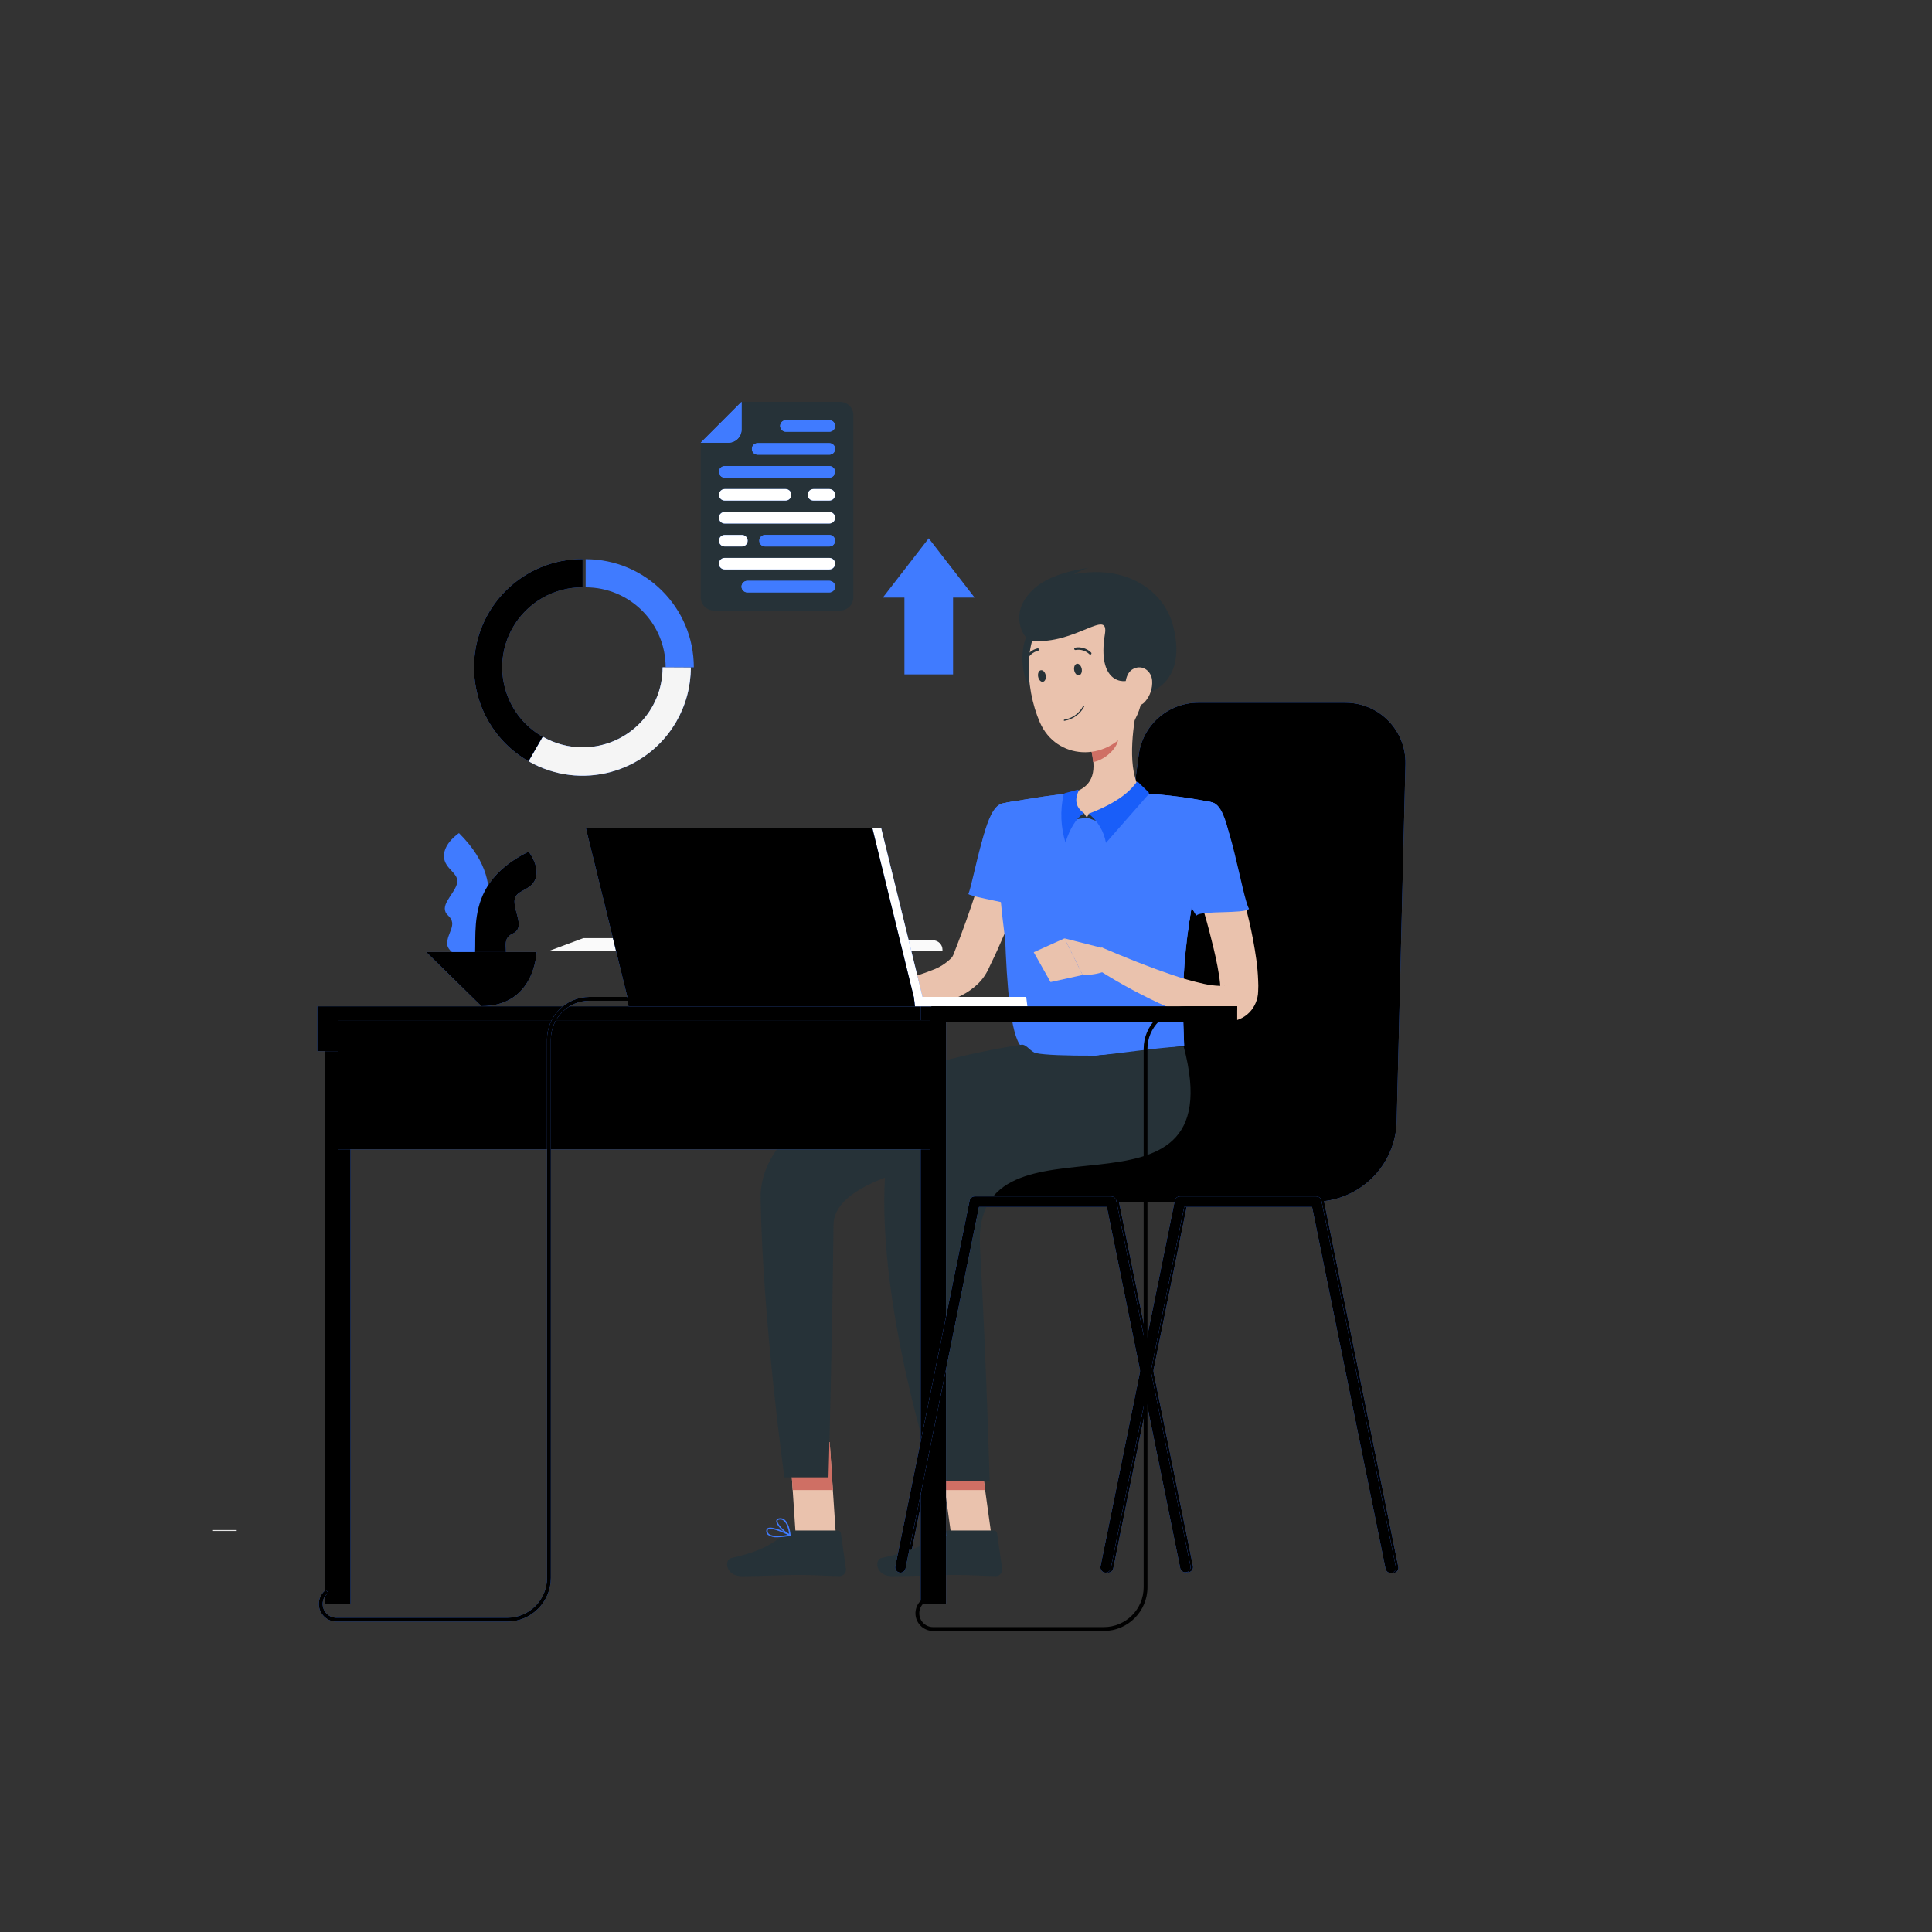 <?xml version="1.0" encoding="UTF-8" standalone="no"?>
<!DOCTYPE svg PUBLIC "-//W3C//DTD SVG 1.1//EN" "http://www.w3.org/Graphics/SVG/1.1/DTD/svg11.dtd">
<svg version="1.1" xmlns="http://www.w3.org/2000/svg" xmlns:xlink="http://www.w3.org/1999/xlink" preserveAspectRatio="xMidYMid meet" viewBox="0 0 640 640" width="640" height="640"><rect x="0" y="0" width="640" height="640" fill="#333333" stroke="none"/><defs><path d="M70.31 506.84C70.31 506.84 70.31 506.84 70.31 506.84C70.31 507.03 70.31 507.14 70.31 507.16C70.31 507.16 70.31 507.16 70.31 507.16C75.17 507.16 77.87 507.16 78.41 507.16C78.41 507.16 78.41 507.16 78.41 507.16C78.41 506.97 78.41 506.86 78.41 506.84C78.41 506.84 78.41 506.84 78.41 506.84C73.55 506.84 70.85 506.84 70.31 506.84Z" id="b4nOILa2lb"></path><path d="M270.79 315.02L273.46 310.76L259.48 310.76L256.8 315.02L256.8 315.02L270.79 315.02Z" id="b1qdPALMfb"></path><path d="M266.51 315.02L269.19 310.76L193.26 310.76L181.84 315.02L181.84 315.02L266.51 315.02Z" id="a3uCQ7GCD2"></path><path d="M357.81 304.22C351.85 304.22 347.01 309.05 347.01 315.02C349.78 315.02 371.98 315.02 374.76 315.02C374.76 309.05 369.92 304.22 363.96 304.22C363.95 304.22 363.94 304.22 363.93 304.22C363.93 304.22 358.42 304.22 357.81 304.22Z" id="d4K4DgzVu"></path><path d="M312.21 315.02C312.21 314.78 312.21 314.65 312.21 314.62C312.21 312.89 310.8 311.49 309.07 311.49C306.55 311.49 286.35 311.49 283.83 311.49C282.1 311.49 280.69 312.89 280.69 314.62C280.69 314.65 280.69 314.78 280.69 315.02L312.21 315.02Z" id="igdnxd1W"></path><path d="M299.1 520.96C299.93 520.96 300.64 520.38 300.8 519.56C302.42 511.58 310.53 471.66 325.12 399.81L367.48 399.81C382.07 471.66 390.18 511.58 391.8 519.56C392.05 520.49 393.01 521.04 393.93 520.79C394.78 520.56 395.32 519.74 395.2 518.87C392.74 506.76 373.06 409.84 370.6 397.72C370.43 396.91 369.72 396.33 368.9 396.33C364.38 396.33 328.23 396.33 323.71 396.33C322.89 396.33 322.18 396.91 322.01 397.72C319.55 409.84 299.86 506.76 297.4 518.87C297.21 519.81 297.81 520.73 298.75 520.92C298.82 520.93 299.03 520.95 299.1 520.96Z" id="ag5f706QU"></path><path d="M367.08 520.96C367.91 520.95 368.61 520.37 368.78 519.56C370.4 511.58 378.51 471.66 393.1 399.81L435.46 399.81C450.05 471.66 458.16 511.58 459.78 519.56C459.91 520.52 460.78 521.18 461.74 521.05C462.69 520.93 463.36 520.05 463.23 519.1C463.22 519.02 463.2 518.95 463.18 518.87C460.72 506.76 441.03 409.84 438.57 397.72C438.4 396.91 437.69 396.33 436.87 396.33C432.35 396.33 396.2 396.33 391.68 396.33C390.86 396.33 390.15 396.91 389.99 397.72C387.53 409.84 367.84 506.76 365.38 518.87C365.19 519.81 365.8 520.73 366.73 520.92C366.8 520.93 367.01 520.95 367.08 520.96Z" id="aaCn3l66m"></path><path d="M357.57 398.08C404.26 398.08 430.21 398.08 435.39 398.08C450.25 398.08 462.38 386.2 462.68 371.34C462.97 359.51 465.29 264.9 465.58 253.07C465.8 242.09 457.09 233.01 446.11 232.79C445.98 232.78 445.84 232.78 445.71 232.78C440.83 232.78 401.8 232.78 396.92 232.78C386.81 232.79 378.31 240.38 377.17 250.42C374.55 270.11 368.02 319.33 357.57 398.08Z" id="aFZDNWZYW"></path><path d="M323.85 383.1C317.97 383.1 313.19 387.88 313.19 393.77C313.19 393.8 313.19 394.1 313.19 394.14C313.19 396.26 314.91 397.98 317.03 397.98C322.56 397.98 350.22 397.98 400.01 397.98L400.01 383.1C354.32 383.1 328.93 383.1 323.85 383.1Z" id="d1XrfdimTO"></path><path d="M299.1 520.96C299.93 520.96 300.64 520.38 300.8 519.56C302.42 511.58 310.53 471.66 325.12 399.81L367.48 399.81C382.07 471.66 390.18 511.58 391.8 519.56C392.05 520.49 393.01 521.04 393.93 520.79C394.78 520.56 395.32 519.74 395.2 518.87C392.74 506.76 373.06 409.84 370.6 397.72C370.43 396.91 369.72 396.33 368.9 396.33C364.38 396.33 328.23 396.33 323.71 396.33C322.89 396.33 322.18 396.91 322.01 397.72C319.55 409.84 299.86 506.76 297.4 518.87C297.21 519.81 297.81 520.73 298.75 520.92C298.82 520.93 299.03 520.95 299.1 520.96Z" id="e1mrF68GWk"></path><path d="M367.08 520.96C367.91 520.95 368.61 520.37 368.78 519.56C370.4 511.58 378.51 471.66 393.1 399.81L435.46 399.81C450.05 471.66 458.16 511.58 459.78 519.56C459.91 520.52 460.78 521.18 461.74 521.05C462.69 520.93 463.36 520.05 463.23 519.1C463.22 519.02 463.2 518.95 463.18 518.87C460.72 506.76 441.03 409.84 438.57 397.72C438.4 396.91 437.69 396.33 436.87 396.33C432.35 396.33 396.2 396.33 391.68 396.33C390.86 396.33 390.15 396.91 389.99 397.72C387.53 409.84 367.84 506.76 365.38 518.87C365.19 519.81 365.8 520.73 366.73 520.92C366.8 520.93 367.01 520.95 367.08 520.96Z" id="j1sJspvOAv"></path><path d="M357.57 398.08C404.26 398.08 430.21 398.08 435.39 398.08C450.25 398.08 462.38 386.2 462.68 371.34C462.97 359.51 465.29 264.9 465.58 253.07C465.8 242.09 457.09 233.01 446.11 232.79C445.98 232.78 445.84 232.78 445.71 232.78C440.83 232.78 401.8 232.78 396.92 232.78C386.81 232.79 378.31 240.38 377.17 250.42C374.55 270.11 368.02 319.33 357.57 398.08Z" id="eLLAs80UB"></path><path d="M323.85 383.1C317.97 383.1 313.19 387.88 313.19 393.77C313.19 393.8 313.19 394.1 313.19 394.14C313.19 396.26 314.91 397.98 317.03 397.98C322.56 397.98 350.22 397.98 400.01 397.98L400.01 383.1C354.32 383.1 328.93 383.1 323.85 383.1Z" id="a4HSjGmgR5"></path><path d="M327.48 280.78C327.35 281.36 327.13 282.25 326.93 283.01C326.86 283.25 326.37 285.17 326.31 285.41C325.88 287.03 325.4 288.64 324.9 290.25C323.96 293.5 322.91 296.74 321.81 299.98C320.71 303.22 319.58 306.38 318.35 309.66C317.75 311.26 317.15 312.87 316.51 314.47C316.43 314.66 315.84 316.2 315.76 316.39C315.62 316.72 315.42 317.02 315.19 317.3C313.37 319.14 311.15 320.54 308.7 321.4C305.71 322.6 302.63 323.56 299.48 324.26C296.23 325.02 292.89 325.64 289.51 326.17C286.13 326.69 282.66 327.12 279.34 327.45C279.32 328.14 279.23 333.65 279.22 334.34C286.52 335.09 293.88 335.09 301.19 334.34C305 333.94 308.78 333.21 312.46 332.15C314.46 331.54 316.4 330.78 318.27 329.86C320.43 328.81 322.4 327.42 324.11 325.75C325.1 324.76 325.96 323.64 326.67 322.43C326.86 322.12 327.03 321.78 327.21 321.46C327.23 321.41 327.34 321.18 327.54 320.77C327.89 320 328.09 319.57 328.13 319.49C328.92 317.86 329.72 316.24 330.45 314.59C331.93 311.28 333.38 307.96 334.67 304.56C335.96 301.17 337.23 297.75 338.31 294.32C338.83 292.56 339.34 290.8 339.82 289C339.89 288.73 340.45 286.57 340.52 286.3C340.72 285.32 340.92 284.52 341.12 283.37C338.39 282.85 330.21 281.3 327.48 280.78Z" id="dEfXl4TA3"></path><path d="M322.51 290.21C324.02 291.24 336.12 299.43 337.63 300.45C337.63 300.45 352.13 277.67 347.87 271.64C343.5 265.45 339.84 264.24 331.83 266.24C326.34 267.64 324.37 285.42 322.51 290.21Z" id="axC1fgPlV"></path><path d="M320.78 296.19C322.29 297.22 336.12 299.43 337.63 300.45C337.63 300.45 352.13 277.67 347.87 271.64C343.5 265.45 339.84 264.24 331.83 266.24C326.34 267.64 322.64 291.4 320.78 296.19Z" id="bBzBvjiTB"></path><path d="M333.8 271.92C341.69 278.17 346.07 281.65 346.95 282.34C344.39 288.67 341.27 294.76 337.64 300.54C336.94 300.07 333.45 297.69 327.16 293.41L333.8 271.92Z" id="b2KLnJgaT"></path><path d="M338.23 346.59C343.63 346.59 386.87 346.59 392.27 346.59C391.36 324.58 391.34 311.01 401.84 265.84C394.28 264.28 386.61 263.27 378.89 262.82C370.72 262.24 362.51 262.24 354.33 262.82C343.78 263.83 331.83 266.24 331.83 266.24C333.11 282.31 325.43 268.47 338.23 346.59Z" id="a1myiQdlN"></path><path d="M338.23 346.59C343.12 352.09 365.58 349.78 380.14 347.97C386.08 347.24 390.7 346.59 392.27 346.59C391.36 324.58 391.34 311.01 401.84 265.84C394.28 264.28 386.61 263.27 378.89 262.82C370.72 262.24 362.51 262.24 354.33 262.82C343.78 263.83 331.83 266.24 331.83 266.24C333.11 282.31 331.34 338.83 338.23 346.59Z" id="cfyZrEiZt"></path><path d="M281.32 327.39L271.89 317.81C271.12 325.91 270.69 330.4 270.61 331.3C270.61 331.3 277.68 336.09 282.57 333.52C282.41 332.7 281.99 330.66 281.32 327.39Z" id="a5736YFc7i"></path><path d="M260.33 327.73L270.62 331.3L271.86 317.81L260.75 316.39L260.75 316.39L260.33 327.73Z" id="aoPoDyYra"></path><path d="M263.58 508.54L261.53 477.71L274.84 477.71L276.89 508.54L276.89 508.54L263.58 508.54Z" id="b22lp9AnDp"></path><path d="M315.1 508.54L310.82 477.71L324.14 477.71L328.41 508.54L328.41 508.54L315.1 508.54Z" id="cscTdUDWM"></path><path d="M329.23 507C329.76 506.98 330.22 507.37 330.29 507.9C330.46 509.09 331.82 518.56 332 519.74C332.12 520.93 331.25 521.98 330.07 522.1C330 522.11 329.93 522.11 329.86 522.11C324.65 522.02 322.18 521.72 315.56 521.72C311.52 521.72 301.13 522.14 295.54 522.14C289.95 522.14 289.65 516.61 291.98 516.11C302.41 513.86 308.53 510.77 312.05 507.81C312.67 507.29 313.46 507 314.27 507C317.26 507 327.73 507 329.23 507Z" id="c7HtfuHkZt"></path><path d="M277.48 507C278.01 506.99 278.47 507.38 278.54 507.9C278.71 509.09 280.07 518.56 280.24 519.74C280.36 520.93 279.5 521.98 278.32 522.1C278.25 522.11 278.18 522.11 278.11 522.11C272.9 522.02 270.43 521.72 263.81 521.72C259.75 521.72 251.39 522.14 245.8 522.14C240.21 522.14 239.91 516.61 242.24 516.11C252.67 513.86 256.78 510.77 260.29 507.81C260.92 507.28 261.72 506.99 262.54 507C265.53 507 275.99 507 277.48 507Z" id="a1zel5esI8"></path><path d="M349.26 231.21C363.3 229.81 342.44 208.28 342.44 208.28C337.65 208.59 335.22 232.6 349.26 231.21Z" id="a49JLNFm9"></path><path d="M262.59 493.61L275.91 493.61L274.86 477.71L261.53 477.71L261.53 477.71L262.59 493.61Z" id="b1VYvZe4c1"></path><path d="M310.81 477.71L313.03 493.61L326.35 493.61L324.14 477.71L324.14 477.71L310.81 477.71Z" id="eslobiFAr"></path><path d="M396.44 290.96C395.16 297.51 394.25 303.17 393.56 308.26C393.35 306.63 392.3 298.48 390.4 283.8C393.62 287.62 395.64 290 396.44 290.96Z" id="aahUkvy27"></path><path d="M376.46 235.23C374.91 243.12 373.36 257.6 378.89 262.87C378.89 262.87 376.73 270.89 362.05 270.89C345.91 270.89 354.37 262.87 354.37 262.87C363.19 260.77 362.96 254.23 361.42 248.1C364.43 245.53 373.45 237.8 376.46 235.23Z" id="bXCK3y1Gp"></path><path d="M360.05 270.84L360.71 269.49L364.97 272.6L364.97 272.6L360.05 270.84Z" id="j1d49I2X7J"></path><path d="M360.05 270.84L359.05 269.34L355.43 271.58L355.43 271.58L360.05 270.84Z" id="d2vAXsunWO"></path><path d="M380.44 262.4C380.65 262.61 380.65 262.95 380.44 263.17C379.04 264.77 367.77 277.6 366.36 279.21C365.69 275.4 363.65 271.96 360.63 269.56C372.28 265.15 375.31 260.6 376.35 259.32C376.42 259.08 376.68 258.95 376.91 259.03C376.98 259.05 377.05 259.09 377.1 259.15C377.77 259.8 380.11 262.07 380.44 262.4Z" id="d1cxovQJ48"></path><path d="M352.83 262.73C352.58 262.8 352.39 263 352.32 263.26C351.15 268.52 351.37 273.99 352.96 279.14C353.55 276.97 355.52 271.76 359.05 269.34C355.21 266.69 356.76 263.27 357.31 261.98C357.37 261.83 357.29 261.67 357.15 261.62C357.09 261.6 357.04 261.59 356.98 261.61C356.15 261.83 353.25 262.62 352.83 262.73Z" id="g4XtBy2sKl"></path><path d="M361.35 248.09C361.72 249.52 361.97 250.97 362.1 252.44C365.47 251.96 370.09 248.27 370.45 244.76C370.67 243.34 370.62 241.88 370.31 240.47C368.51 242 362.24 247.33 361.35 248.09Z" id="dbIOCWvb0"></path><path d="M374.4 240.9C366.34 252.68 349.88 251.69 344.46 239.28C339.59 228.12 337.92 208.56 349.7 201.09C358.09 195.73 369.23 198.19 374.59 206.58C376.09 208.94 377.03 211.63 377.32 214.41C378.84 227.53 379.78 233.06 374.4 240.9Z" id="bFNI58mQC"></path><path d="M388.67 207.58C393.96 228.9 377.08 230.4 377.08 230.4C376.87 229.85 375.18 225.49 374.96 224.95C371.93 226.78 363.44 225.97 366 210.14C367.52 201.18 356.17 213.66 341.79 212.26C337.96 211.89 332.72 198.5 347.32 192.74C369.01 184.18 385.31 193.84 388.67 207.58Z" id="d1BKtFYaL"></path><path d="M360.72 188.08C360.72 188.08 354.43 189.5 352.4 194.1C350.36 198.69 336.49 203.3 339.93 198.02C342.79 193.63 348.62 189.86 360.72 188.08Z" id="a74j1AzlC"></path><path d="M379.32 232.43C377.08 234.99 374.13 233.42 373.21 230.35C372.39 227.57 372.56 222.91 375.55 221.5C378.55 220.09 381.42 222.32 381.66 225.44C381.84 227.99 380.99 230.51 379.32 232.43Z" id="a2Y0wZK0cP"></path><path d="M343.29 348.88C341.45 348.52 340.17 346.05 338.55 346.05C338.55 346.05 251.27 357.76 251.96 397.16C252.68 438.17 259.84 489.38 259.84 489.38C261.3 489.38 272.98 489.38 274.44 489.38C274.44 489.38 275.69 446.04 276.11 405.67C276.32 384.65 344.62 380.44 344.62 380.44C345.2 378.39 351.31 368.14 362.93 349.7C352.78 349.73 346.24 349.46 343.29 348.88Z" id="g6cRu4cNco"></path><path d="M351.58 350.69C351.58 350.69 294.64 365.77 293.18 389.45C290.5 433.05 309.67 490.57 309.67 490.57C311.48 490.57 326.01 490.57 327.83 490.57C327.83 490.57 326.79 452.43 324.63 412.93C321.89 363.29 409.47 412.24 392.12 346.68C384.16 346.67 359.54 350.7 351.58 350.69Z" id="d9e1qZhZw"></path><path d="M357.43 223.71C356.74 223.83 356.03 223.07 355.84 222.02C355.65 220.97 356.06 219.99 356.75 219.88C357.44 219.76 358.12 220.51 358.34 221.57C358.53 222.62 358.12 223.58 357.43 223.71Z" id="dWQxtbEub"></path><path d="M345.49 225.84C344.8 225.97 344.08 225.2 343.89 224.15C343.69 223.1 344.1 222.13 344.8 222.02C345.49 221.9 346.2 222.64 346.4 223.71C346.59 224.76 346.18 225.72 345.49 225.84Z" id="b30Vd8p1kp"></path><path d="M352.56 238.79C355.41 238.34 357.87 236.55 359.19 233.99C359.24 233.89 359.19 233.77 359.09 233.72C358.98 233.68 358.87 233.73 358.82 233.84C357.57 236.26 355.25 237.95 352.56 238.39C352.45 238.42 352.38 238.52 352.39 238.64C352.41 238.72 352.48 238.78 352.56 238.79C352.56 238.79 352.56 238.79 352.56 238.79Z" id="a7NuwaPCb7"></path><path d="M361.44 216.72C361.59 216.57 361.6 216.33 361.46 216.17C361.45 216.17 361.44 216.16 361.44 216.15C360.04 214.79 358.06 214.18 356.14 214.54C355.93 214.6 355.8 214.82 355.85 215.03C355.9 215.24 356.12 215.37 356.33 215.32C356.33 215.32 356.34 215.32 356.34 215.32C358 215.03 359.7 215.56 360.9 216.74C360.97 216.8 361.05 216.84 361.14 216.84C361.25 216.85 361.36 216.8 361.44 216.72Z" id="e7Vy8rTUWa"></path><path d="M339.87 218.94C340.03 218.95 340.18 218.85 340.24 218.7C340.87 217.14 342.21 215.98 343.85 215.58C344.06 215.54 344.21 215.33 344.18 215.12C344.14 214.89 343.93 214.75 343.71 214.78C341.8 215.22 340.24 216.57 339.51 218.38C339.42 218.59 339.51 218.83 339.71 218.92C339.74 218.92 339.84 218.94 339.87 218.94Z" id="h4wqQ7PrG"></path><path d="M393.77 285.16C394.93 289 396.19 292.84 397.3 296.78C398.41 300.72 399.59 304.56 400.6 308.47C401.61 312.37 402.57 316.24 403.29 319.99C403.64 321.88 403.96 323.76 404.14 325.53C404.24 326.41 404.29 327.24 404.3 328.01C404.3 328.19 404.3 328.01 404.43 327.72C404.59 327.37 404.8 327.06 405.07 326.78C405.72 326.22 405.97 326.32 405.67 326.41C405.14 326.54 404.58 326.6 404.03 326.58C402.31 326.52 400.6 326.3 398.91 325.93C395.1 325.09 391.34 324.01 387.66 322.71C380.1 320.15 372.42 317.03 364.94 313.84C364.61 314.45 361.97 319.27 361.64 319.87C368.73 324.52 376.14 328.66 383.82 332.26C387.8 334.14 391.9 335.73 396.1 337.04C398.43 337.75 400.84 338.23 403.27 338.48C404.78 338.64 406.31 338.6 407.82 338.37C408.82 338.22 409.8 337.94 410.73 337.54C411.93 337.02 413.01 336.27 413.93 335.33C415.7 333.46 416.72 331 416.78 328.42C416.85 327.14 416.86 325.86 416.78 324.71C416.69 322.34 416.48 320.1 416.18 317.91C415.57 313.54 414.77 309.31 413.8 305.11C412.83 300.92 411.79 296.86 410.65 292.79C409.51 288.72 408.28 284.72 406.81 280.65C404.2 281.55 396.38 284.26 393.77 285.16Z" id="a1IJvguo1"></path><path d="M313.2 508.75C313.32 508.73 313.4 508.61 313.38 508.49C313.37 508.44 313.33 508.38 313.28 508.35C312.83 508.06 308.84 505.47 307.32 506.15C306.99 506.3 306.77 506.61 306.75 506.97C306.62 507.55 306.81 508.15 307.24 508.56C307.96 509.07 308.83 509.31 309.71 509.24C310.89 509.21 312.06 509.04 313.2 508.75ZM307.55 508.22C307.23 507.92 307.09 507.47 307.19 507.03C307.2 506.83 307.32 506.65 307.51 506.56C308.48 506.12 311.18 507.57 312.59 508.44C310.12 508.95 308.26 508.89 307.55 508.22Z" id="a1MUbn7e7B"></path><path d="M313.15 508.76C313.22 508.76 313.26 508.76 313.27 508.76C313.34 508.72 313.39 508.64 313.38 508.56C313.38 508.4 313.38 504.61 311.95 503.36C311.61 503.03 311.14 502.89 310.67 502.96C310.19 502.96 309.78 503.29 309.68 503.76C309.42 505.14 311.64 507.97 313.04 508.76C313.05 508.76 313.09 508.76 313.15 508.76ZM310.9 503.36C311.18 503.36 311.45 503.47 311.66 503.67C312.67 504.56 312.87 507.1 312.94 508.11C311.66 507.19 309.94 504.86 310.16 503.82C310.16 503.65 310.29 503.44 310.75 503.37C310.78 503.37 310.87 503.36 310.9 503.36Z" id="dE056TfzK"></path><path d="M261.72 508.76C261.82 508.74 261.89 508.66 261.9 508.57C261.92 508.47 261.86 508.38 261.77 508.34C261.19 508.03 255.92 505.34 254.32 506.21C254.04 506.37 253.86 506.66 253.84 506.98C253.77 507.52 253.97 508.07 254.38 508.43C255.31 509.05 256.42 509.34 257.54 509.24C258.94 509.2 260.35 509.05 261.72 508.76ZM254.68 508.11C254.39 507.83 254.24 507.43 254.29 507.02C254.29 506.84 254.39 506.68 254.54 506.6C255.59 506.04 259.12 507.53 260.98 508.44C259.27 508.74 255.86 509.16 254.68 508.11Z" id="cbsYInRo2"></path><path d="M261.8 508.76C261.86 508.71 261.9 508.64 261.9 508.56C261.9 508.4 261.58 504.86 259.94 503.44C259.48 503.04 258.87 502.86 258.27 502.92C257.45 503 257.22 503.41 257.15 503.73C256.92 505.2 260.02 508.02 261.58 508.72C261.71 508.77 261.76 508.77 261.8 508.76ZM258.51 503.36C258.93 503.36 259.34 503.51 259.65 503.8C260.85 504.79 261.28 507.19 261.4 508.15C259.73 507.21 257.44 504.81 257.56 503.82C257.56 503.72 257.56 503.44 258.27 503.37C258.32 503.37 258.46 503.36 258.51 503.36Z" id="e1hULToTP"></path><path d="M365.25 314.05L352.63 310.85C356.24 318.12 358.24 322.16 358.64 322.97C358.64 322.97 367.18 323.34 370 318.58C369.37 317.98 367.78 316.46 365.25 314.05Z" id="acgD1DwIO"></path><path d="M348.01 325.32L358.64 322.97L352.63 310.85L342.43 315.44L342.43 315.44L348.01 325.32Z" id="e3WOsQpzC"></path><path d="M410.42 289.5C408.67 291.21 398.05 301.55 396.3 303.26C396.3 303.26 385.09 285.66 387.34 278.66C389.74 271.36 395.66 264.03 401.84 265.89C407.27 267.55 408.03 285.44 410.42 289.5Z" id="cZx1dC62B"></path><path d="M413.77 301.09C412.03 302.8 398.05 301.55 396.3 303.26C396.3 303.26 385.09 285.66 387.34 278.66C389.74 271.36 395.66 264.03 401.84 265.89C407.27 267.55 411.39 297.03 413.77 301.09Z" id="g1VRVmwwB"></path><path d="M107.7 333.34C107.7 333.34 107.7 333.34 107.7 333.34C107.7 452.19 107.7 518.21 107.7 531.42C107.7 531.42 107.7 531.42 107.7 531.42C112.74 531.42 115.54 531.42 116.1 531.42C116.1 531.42 116.1 531.42 116.1 531.42C116.1 412.57 116.1 346.54 116.1 333.34C116.1 333.34 116.1 333.34 116.1 333.34C111.06 333.34 108.26 333.34 107.7 333.34Z" id="eNw3j0CPC"></path><path d="M107.7 333.34C107.7 333.34 107.7 333.34 107.7 333.34C107.7 452.19 107.7 518.21 107.7 531.42C107.7 531.42 107.7 531.42 107.7 531.42C112.74 531.42 115.54 531.42 116.1 531.42C116.1 531.42 116.1 531.42 116.1 531.42C116.1 412.57 116.1 346.54 116.1 333.34C116.1 333.34 116.1 333.34 116.1 333.34C111.06 333.34 108.26 333.34 107.7 333.34Z" id="dad74zwuP"></path><path d="M307.59 348.2C307.59 348.2 307.59 348.2 307.59 348.2C307.59 339.28 307.59 334.33 307.59 333.34C307.59 333.34 307.59 333.34 307.59 333.34C186.1 333.34 118.6 333.34 105.1 333.34C105.1 333.34 105.1 333.34 105.1 333.34C105.1 342.25 105.1 347.21 105.1 348.2C105.1 348.2 105.1 348.2 105.1 348.2C226.59 348.2 294.09 348.2 307.59 348.2Z" id="b4Qcfdp7N8"></path><path d="M307.59 348.2C307.59 348.2 307.59 348.2 307.59 348.2C307.59 339.28 307.59 334.33 307.59 333.34C307.59 333.34 307.59 333.34 307.59 333.34C186.1 333.34 118.6 333.34 105.1 333.34C105.1 333.34 105.1 333.34 105.1 333.34C105.1 342.25 105.1 347.21 105.1 348.2C105.1 348.2 105.1 348.2 105.1 348.2C226.59 348.2 294.09 348.2 307.59 348.2Z" id="c1kPjkzUz5"></path><path d="M304.97 333.34C304.97 333.34 304.97 333.34 304.97 333.34C304.97 452.19 304.97 518.21 304.97 531.42C304.97 531.42 304.97 531.42 304.97 531.42C310.01 531.42 312.81 531.42 313.37 531.42C313.37 531.42 313.37 531.42 313.37 531.42C313.37 412.57 313.37 346.54 313.37 333.34C313.37 333.34 313.37 333.34 313.37 333.34C308.33 333.34 305.53 333.34 304.97 333.34Z" id="d7n8yI4kvY"></path><path d="M304.97 333.34C304.97 333.34 304.97 333.34 304.97 333.34C304.97 452.19 304.97 518.21 304.97 531.42C304.97 531.42 304.97 531.42 304.97 531.42C310.01 531.42 312.81 531.42 313.37 531.42C313.37 531.42 313.37 531.42 313.37 531.42C313.37 412.57 313.37 346.54 313.37 333.34C313.37 333.34 313.37 333.34 313.37 333.34C308.33 333.34 305.53 333.34 304.97 333.34Z" id="i5ku3dunxT"></path><path d="M308.07 380.72C308.07 380.72 308.07 380.72 308.07 380.72C308.07 355.05 308.07 340.79 308.07 337.93C308.07 337.93 308.07 337.93 308.07 337.93C190.37 337.93 124.98 337.93 111.9 337.93C111.9 337.93 111.9 337.93 111.9 337.93C111.9 363.61 111.9 377.87 111.9 380.72C111.9 380.72 111.9 380.72 111.9 380.72C229.6 380.72 294.99 380.72 308.07 380.72Z" id="ic8T6BfSA"></path><path d="M308.07 380.72C308.07 380.72 308.07 380.72 308.07 380.72C308.07 355.05 308.07 340.79 308.07 337.93C308.07 337.93 308.07 337.93 308.07 337.93C190.37 337.93 124.98 337.93 111.9 337.93C111.9 337.93 111.9 337.93 111.9 337.93C111.9 363.61 111.9 377.87 111.9 380.72C111.9 380.72 111.9 380.72 111.9 380.72C229.6 380.72 294.99 380.72 308.07 380.72Z" id="apeCWPmMq"></path><path d="M168 537.18C175.99 537.17 182.47 530.69 182.48 522.7C182.48 504.86 182.48 362.16 182.48 344.32C182.48 337.25 188.21 331.52 195.28 331.52C196.41 331.52 202.05 331.52 212.2 331.52L212.2 330.24C202.05 330.24 196.42 330.24 195.29 330.24C187.52 330.24 181.21 336.54 181.21 344.32C181.21 362.16 181.21 504.86 181.21 522.7C181.2 529.99 175.3 535.89 168.01 535.9C162.36 535.9 117.12 535.9 111.46 535.9C108.94 535.9 106.89 533.86 106.89 531.34C106.88 529.88 107.57 528.52 108.74 527.65C108.66 527.55 108.06 526.73 107.98 526.63C105.39 528.56 104.85 532.22 106.77 534.81C107.87 536.3 109.61 537.18 111.46 537.18C122.77 537.18 162.35 537.18 168 537.18Z" id="e44qkiDnHN"></path><path d="M168 537.18C175.99 537.17 182.47 530.69 182.48 522.7C182.48 504.86 182.48 362.16 182.48 344.32C182.48 337.25 188.21 331.52 195.28 331.52C196.41 331.52 202.05 331.52 212.2 331.52L212.2 330.24C202.05 330.24 196.42 330.24 195.29 330.24C187.52 330.24 181.21 336.54 181.21 344.32C181.21 362.16 181.21 504.86 181.21 522.7C181.2 529.99 175.3 535.89 168.01 535.9C162.36 535.9 117.12 535.9 111.46 535.9C108.94 535.9 106.89 533.86 106.89 531.34C106.88 529.88 107.57 528.52 108.74 527.65C108.66 527.55 108.06 526.73 107.98 526.63C105.39 528.56 104.85 532.22 106.77 534.81C107.87 536.3 109.61 537.18 111.46 537.18C122.77 537.18 162.35 537.18 168 537.18Z" id="b4RZEXFQG5"></path><path d="M291.87 274.2L305.61 330.24L210.73 330.24L196.97 274.2L196.97 274.2L291.87 274.2Z" id="a1C9tr5SVU"></path><path d="M291.87 274.2L305.61 330.24L210.73 330.24L196.97 274.2L196.97 274.2L291.87 274.2Z" id="bDfalFZIa"></path><path d="M303.09 333.34L340.33 333.34L339.94 330.24L302.71 330.24L302.71 330.24L303.09 333.34Z" id="d112MTLpL"></path><path d="M303.09 333.34L340.33 333.34L339.94 330.24L302.71 330.24L302.71 330.24L303.09 333.34Z" id="afMBOPZnT"></path><path d="M208.19 333.34L303.09 333.34L302.71 330.24L207.81 330.24L207.81 330.24L208.19 333.34Z" id="eCnlGcPyQ"></path><path d="M208.19 333.34L303.09 333.34L302.71 330.24L207.81 330.24L207.81 330.24L208.19 333.34Z" id="d2xLZE2biL"></path><path d="M288.95 274.2L302.7 330.24L207.81 330.24L194.05 274.2L194.05 274.2L288.95 274.2Z" id="d3kgh8mNLw"></path><path d="M288.95 274.2L302.7 330.24L207.81 330.24L194.05 274.2L194.05 274.2L288.95 274.2Z" id="f1FlRAxkkx"></path><path d="M152.04 275.98C152.04 275.98 146.98 279.28 147.06 283.66C147.14 288.04 152.48 289.22 151.34 292.9C150.2 296.59 145.14 300.24 148.46 303.3C151.77 306.36 147.92 309.07 148.15 312.81C148.38 316.54 157.4 319.22 157.4 319.22C156.33 310.57 171.37 295.14 152.04 275.98Z" id="b6J3FEooi"></path><path d="M175.11 282.1C175.11 282.1 178.87 286.82 177.4 291.06C175.92 295.3 170.51 294.62 170.43 298.5C170.36 302.37 173.99 307.39 169.88 309.25C165.77 311.1 168.6 314.91 167.18 318.39C165.76 321.87 156.34 321.42 156.34 321.42C160.09 313.56 150.68 294.17 175.11 282.1Z" id="e3GA2Sfha"></path><path d="M175.11 282.1C175.11 282.1 178.87 286.82 177.4 291.06C175.92 295.3 170.51 294.62 170.43 298.5C170.36 302.37 173.99 307.39 169.88 309.25C165.77 311.1 168.6 314.91 167.18 318.39C165.76 321.87 156.34 321.42 156.34 321.42C160.09 313.56 150.68 294.17 175.11 282.1Z" id="b1Bs2MR3F0"></path><path d="M177.74 315.38C177.74 315.38 177.27 333.3 159.46 333.3C159.46 333.3 141.2 315.38 141.2 315.38C148.51 315.38 170.43 315.38 177.74 315.38Z" id="c2Pzt4SgBl"></path><path d="M177.74 315.38C177.74 315.38 177.27 333.3 159.46 333.3C159.46 333.3 141.2 315.38 141.2 315.38C148.51 315.38 170.43 315.38 177.74 315.38Z" id="b3N7GFZwd"></path><path d="M307.65 178.32L322.86 197.96L315.71 197.96L315.71 223.4L299.6 223.4L299.6 197.96L292.45 197.96L292.45 197.96L307.65 178.32Z" id="gF8nGBlFj"></path><path d="M229.84 221.07C229.84 201.27 213.79 185.23 194 185.23C194 186.16 194 193.63 194 194.56C208.63 194.55 220.49 206.4 220.5 221.03C220.5 221.03 220.5 221.04 220.5 221.04C222.36 221.05 227.97 221.06 229.84 221.07Z" id="a48mosfYVV"></path><path d="M219.5 221.07C219.5 235.7 207.63 247.56 193 247.56C188.35 247.57 183.78 246.35 179.76 244.01C179.3 244.82 175.55 251.34 175.08 252.16C192.22 262.06 214.14 256.18 224.04 239.04C227.18 233.59 228.84 227.41 228.84 221.12C228.84 221.11 220.43 221.07 219.5 221.07Z" id="bvEzAsKmS"></path><path d="M219.5 221.07C219.5 235.7 207.63 247.56 193 247.56C188.35 247.57 183.78 246.35 179.76 244.01C179.3 244.82 175.55 251.34 175.08 252.16C192.22 262.06 214.14 256.18 224.04 239.04C227.18 233.59 228.84 227.41 228.84 221.12C228.84 221.11 220.43 221.07 219.5 221.07Z" id="afIadFTfc"></path><path d="M193 185.2C173.21 185.13 157.1 201.11 157.02 220.91C156.97 233.82 163.87 245.75 175.08 252.16C175.55 251.35 179.28 244.87 179.75 244.06C167.04 236.82 162.6 220.65 169.84 207.94C174.58 199.62 183.43 194.51 193 194.56C193 192.69 193 186.14 193 185.2Z" id="afA4TF3nq"></path><path d="M193 185.2C173.21 185.13 157.1 201.11 157.02 220.91C156.97 233.82 163.87 245.75 175.08 252.16C175.55 251.35 179.28 244.87 179.75 244.06C167.04 236.82 162.6 220.65 169.84 207.94C174.58 199.62 183.43 194.51 193 194.56C193 192.69 193 186.14 193 185.2Z" id="b5CMvo4u4I"></path><path d="M245.65 133.12C265.24 133.12 276.13 133.12 278.3 133.12C280.73 133.12 282.69 135.09 282.69 137.51C282.69 137.51 282.69 137.51 282.69 137.51C282.69 143.55 282.69 191.85 282.69 197.89C282.67 200.3 280.71 202.24 278.3 202.24C274.12 202.24 240.69 202.24 236.51 202.24C234.09 202.23 232.13 200.27 232.13 197.85C232.13 194.44 232.13 177.37 232.13 146.65L245.65 133.12Z" id="dgAQp538I"></path><path d="M274.72 196.24C275.78 196.24 276.64 195.38 276.64 194.32C276.64 194.32 276.64 194.32 276.64 194.32C276.63 193.26 275.78 192.41 274.72 192.41C272 192.41 250.27 192.41 247.56 192.41C246.5 192.41 245.65 193.26 245.64 194.32C245.64 194.32 245.64 194.32 245.64 194.32C245.65 195.38 246.51 196.24 247.57 196.24C253 196.24 272.01 196.24 274.72 196.24Z" id="h8HIRI7o0U"></path><path d="M274.72 143.01C275.78 143.01 276.63 142.16 276.64 141.11C276.64 141.11 276.64 141.11 276.64 141.11C276.64 140.05 275.78 139.19 274.72 139.19C273.28 139.19 261.79 139.19 260.36 139.19C259.3 139.19 258.44 140.05 258.44 141.11C258.44 141.11 258.44 141.11 258.44 141.11C258.45 142.17 259.31 143.02 260.37 143.01C260.37 143.01 260.37 143.01 260.37 143.01C263.24 143.01 273.29 143.01 274.72 143.01Z" id="a5bSDhvVy"></path><path d="M274.72 150.62C275.78 150.62 276.63 149.77 276.64 148.71C276.64 148.71 276.64 148.71 276.64 148.71C276.64 147.65 275.78 146.79 274.72 146.79C272.35 146.79 253.35 146.79 250.98 146.79C249.92 146.8 249.07 147.65 249.07 148.71C249.07 148.71 249.07 148.71 249.07 148.71C249.07 149.76 249.92 150.62 250.98 150.62C250.98 150.62 250.98 150.62 250.99 150.62C250.99 150.62 272.35 150.62 274.72 150.62Z" id="h136eP7LCT"></path><path d="M274.72 158.22C275.78 158.22 276.63 157.37 276.64 156.31C276.64 156.31 276.64 156.31 276.64 156.31C276.64 155.25 275.78 154.39 274.72 154.39C271.26 154.39 243.54 154.39 240.07 154.39C239.01 154.39 238.15 155.25 238.15 156.31C238.15 156.31 238.15 156.31 238.15 156.31C238.16 157.37 239.02 158.23 240.08 158.22C240.08 158.22 240.08 158.22 240.08 158.22C247.01 158.22 271.26 158.22 274.72 158.22Z" id="cBthqZpwr"></path><path d="M260.23 165.82C261.29 165.82 262.14 164.97 262.15 163.92C262.15 163.92 262.15 163.92 262.15 163.92C262.15 162.86 261.29 162 260.23 162C258.22 162 242.1 162 240.08 162C239.02 162 238.16 162.86 238.16 163.92C238.16 163.92 238.16 163.92 238.16 163.92C238.17 164.97 239.03 165.82 240.08 165.82C244.11 165.82 258.22 165.82 260.23 165.82Z" id="dhtXRo6t2"></path><path d="M274.72 165.82C275.78 165.82 276.63 164.97 276.64 163.92C276.64 163.92 276.64 163.92 276.64 163.92C276.64 162.86 275.78 162 274.72 162C274.19 162 269.99 162 269.46 162C268.4 162 267.54 162.86 267.54 163.92C267.54 163.92 267.54 163.92 267.54 163.92C267.55 164.98 268.41 165.83 269.47 165.82C269.47 165.82 269.47 165.82 269.47 165.82C270.52 165.82 274.2 165.82 274.72 165.82Z" id="a2EO3WJtTT"></path><path d="M274.72 173.43C275.78 173.43 276.64 172.57 276.64 171.51C276.64 171.51 276.64 171.51 276.64 171.51C276.63 170.45 275.78 169.6 274.72 169.6C271.26 169.6 243.54 169.6 240.07 169.6C239.01 169.6 238.16 170.45 238.15 171.51C238.15 171.51 238.15 171.51 238.15 171.51C238.15 172.57 239.01 173.43 240.07 173.43C240.07 173.43 240.08 173.43 240.08 173.43C240.08 173.43 271.26 173.43 274.72 173.43Z" id="awUMn9lRq"></path><path d="M274.72 181.03C275.78 181.03 276.64 180.17 276.64 179.11C276.64 179.11 276.64 179.11 276.64 179.11C276.63 178.06 275.78 177.2 274.72 177.2C272.59 177.2 255.57 177.2 253.45 177.2C252.39 177.2 251.53 178.06 251.53 179.11C251.53 179.11 251.53 179.11 251.53 179.11C251.53 180.17 252.39 181.03 253.45 181.03C253.45 181.03 253.45 181.03 253.46 181.03C253.46 181.03 272.59 181.03 274.72 181.03Z" id="dXq6veyul"></path><path d="M245.77 181.03C246.82 181.02 247.67 180.17 247.67 179.11C247.67 179.11 247.67 179.11 247.67 179.11C247.67 178.06 246.82 177.2 245.77 177.2C245.77 177.2 245.77 177.2 245.77 177.2C245.2 177.2 240.65 177.2 240.08 177.2C239.03 177.2 238.17 178.06 238.16 179.11C238.16 179.11 238.16 179.11 238.16 179.11C238.16 180.17 239.02 181.03 240.08 181.03C241.22 181.03 245.2 181.03 245.77 181.03Z" id="b8i3aKlJG"></path><path d="M274.72 188.63C275.78 188.63 276.64 187.77 276.64 186.71C276.64 186.71 276.64 186.71 276.64 186.71C276.63 185.66 275.78 184.81 274.72 184.81C271.26 184.81 243.54 184.81 240.07 184.81C239.01 184.81 238.16 185.66 238.15 186.71C238.15 186.71 238.15 186.71 238.15 186.71C238.15 187.77 239.01 188.63 240.07 188.63C240.07 188.63 240.08 188.63 240.08 188.63C240.08 188.63 271.26 188.63 274.72 188.63Z" id="hTWOP062d"></path><path d="M274.72 196.24C275.78 196.24 276.64 195.38 276.64 194.32C276.64 194.32 276.64 194.32 276.64 194.32C276.63 193.26 275.78 192.41 274.72 192.41C272 192.41 250.27 192.41 247.56 192.41C246.5 192.41 245.65 193.26 245.64 194.32C245.64 194.32 245.64 194.32 245.64 194.32C245.65 195.38 246.51 196.24 247.57 196.24C253 196.24 272.01 196.24 274.72 196.24Z" id="i1922pAZwi"></path><path d="M274.72 143.01C275.78 143.01 276.63 142.16 276.64 141.11C276.64 141.11 276.64 141.11 276.64 141.11C276.64 140.05 275.78 139.19 274.72 139.19C273.28 139.19 261.79 139.19 260.36 139.19C259.3 139.19 258.44 140.05 258.44 141.11C258.44 141.11 258.44 141.11 258.44 141.11C258.45 142.17 259.31 143.02 260.37 143.01C260.37 143.01 260.37 143.01 260.37 143.01C263.24 143.01 273.29 143.01 274.72 143.01Z" id="cQVvMwB6T"></path><path d="M274.72 150.62C275.78 150.62 276.63 149.77 276.64 148.71C276.64 148.71 276.64 148.71 276.64 148.71C276.64 147.65 275.78 146.79 274.72 146.79C272.35 146.79 253.35 146.79 250.98 146.79C249.92 146.8 249.07 147.65 249.07 148.71C249.07 148.71 249.07 148.71 249.07 148.71C249.07 149.76 249.92 150.62 250.98 150.62C250.98 150.62 250.98 150.62 250.99 150.62C250.99 150.62 272.35 150.62 274.72 150.62Z" id="ayz1pylfx"></path><path d="M274.72 158.22C275.78 158.22 276.63 157.37 276.64 156.31C276.64 156.31 276.64 156.31 276.64 156.31C276.64 155.25 275.78 154.39 274.72 154.39C271.26 154.39 243.54 154.39 240.07 154.39C239.01 154.39 238.15 155.25 238.15 156.31C238.15 156.31 238.15 156.31 238.15 156.31C238.16 157.37 239.02 158.23 240.08 158.22C240.08 158.22 240.08 158.22 240.08 158.22C247.01 158.22 271.26 158.22 274.72 158.22Z" id="auz3TCR2o"></path><path d="M260.23 165.82C261.29 165.82 262.14 164.97 262.15 163.92C262.15 163.92 262.15 163.92 262.15 163.92C262.15 162.86 261.29 162 260.23 162C258.22 162 242.1 162 240.08 162C239.02 162 238.16 162.86 238.16 163.92C238.16 163.92 238.16 163.92 238.16 163.92C238.17 164.97 239.03 165.82 240.08 165.82C244.11 165.82 258.22 165.82 260.23 165.82Z" id="e5FyTPzRGt"></path><path d="M274.72 165.82C275.78 165.82 276.63 164.97 276.64 163.92C276.64 163.92 276.64 163.92 276.64 163.92C276.64 162.86 275.78 162 274.72 162C274.19 162 269.99 162 269.46 162C268.4 162 267.54 162.86 267.54 163.92C267.54 163.92 267.54 163.92 267.54 163.92C267.55 164.98 268.41 165.83 269.47 165.82C269.47 165.82 269.47 165.82 269.47 165.82C270.52 165.82 274.2 165.82 274.72 165.82Z" id="ajo9WXV59"></path><path d="M274.72 173.43C275.78 173.43 276.64 172.57 276.64 171.51C276.64 171.51 276.64 171.51 276.64 171.51C276.63 170.45 275.78 169.6 274.72 169.6C271.26 169.6 243.54 169.6 240.07 169.6C239.01 169.6 238.16 170.45 238.15 171.51C238.15 171.51 238.15 171.51 238.15 171.51C238.15 172.57 239.01 173.43 240.07 173.43C240.07 173.43 240.08 173.43 240.08 173.43C240.08 173.43 271.26 173.43 274.72 173.43Z" id="c107BMNuvD"></path><path d="M274.72 181.03C275.78 181.03 276.64 180.17 276.64 179.11C276.64 179.11 276.64 179.11 276.64 179.11C276.63 178.06 275.78 177.2 274.72 177.2C272.59 177.2 255.57 177.2 253.45 177.2C252.39 177.2 251.53 178.06 251.53 179.11C251.53 179.11 251.53 179.11 251.53 179.11C251.53 180.17 252.39 181.03 253.45 181.03C253.45 181.03 253.45 181.03 253.46 181.03C253.46 181.03 272.59 181.03 274.72 181.03Z" id="c95jnMYG6"></path><path d="M245.77 181.03C246.82 181.02 247.67 180.17 247.67 179.11C247.67 179.11 247.67 179.11 247.67 179.11C247.67 178.06 246.82 177.2 245.77 177.2C245.77 177.2 245.77 177.2 245.77 177.2C245.2 177.2 240.65 177.2 240.08 177.2C239.03 177.2 238.17 178.06 238.16 179.11C238.16 179.11 238.16 179.11 238.16 179.11C238.16 180.17 239.02 181.03 240.08 181.03C241.22 181.03 245.2 181.03 245.77 181.03Z" id="a2mp0y37nu"></path><path d="M274.72 188.63C275.78 188.63 276.64 187.77 276.64 186.71C276.64 186.71 276.64 186.71 276.64 186.71C276.63 185.66 275.78 184.81 274.72 184.81C271.26 184.81 243.54 184.81 240.07 184.81C239.01 184.81 238.16 185.66 238.15 186.71C238.15 186.71 238.15 186.71 238.15 186.71C238.15 187.77 239.01 188.63 240.07 188.63C240.07 188.63 240.08 188.63 240.08 188.63C240.08 188.63 271.26 188.63 274.72 188.63Z" id="a2tD4bF2lp"></path><path d="M245.65 133.12C245.65 138.6 245.65 141.65 245.65 142.26C245.66 144.68 243.7 146.64 241.29 146.65C241.28 146.65 241.27 146.65 241.26 146.65C240.65 146.65 237.61 146.65 232.13 146.65L245.65 133.12Z" id="e1fuxebzCU"></path><path d="M245.65 133.12C245.65 138.6 245.65 141.65 245.65 142.26C245.66 144.68 243.7 146.64 241.29 146.65C241.28 146.65 241.27 146.65 241.26 146.65C240.65 146.65 237.61 146.65 232.13 146.65L245.65 133.12Z" id="afh4zqtqx"></path><path d="M298.28 520.96C299.11 520.96 299.82 520.38 299.98 519.56C301.6 511.58 309.71 471.66 324.3 399.81L366.66 399.81C381.25 471.66 389.36 511.58 390.98 519.56C391.23 520.49 392.19 521.04 393.11 520.79C393.96 520.56 394.5 519.74 394.38 518.87C391.92 506.76 372.24 409.84 369.78 397.72C369.61 396.91 368.9 396.33 368.08 396.33C363.56 396.33 327.41 396.33 322.9 396.33C322.07 396.33 321.36 396.91 321.19 397.72C318.73 409.84 299.04 506.76 296.58 518.87C296.39 519.81 297 520.73 297.94 520.92C298 520.93 298.21 520.95 298.28 520.96Z" id="a4DlMcTQP"></path><path d="M366.26 520.96C367.09 520.95 367.8 520.37 367.96 519.56C369.59 511.58 377.69 471.66 392.28 399.81L434.64 399.81C449.23 471.66 457.34 511.58 458.96 519.56C459.09 520.52 459.97 521.18 460.92 521.05C461.87 520.93 462.54 520.05 462.41 519.1C462.4 519.02 462.38 518.95 462.36 518.87C459.9 506.76 440.21 409.84 437.75 397.72C437.59 396.91 436.87 396.33 436.05 396.33C431.53 396.33 395.38 396.33 390.86 396.33C390.04 396.33 389.33 396.91 389.17 397.72C386.71 409.84 367.02 506.76 364.56 518.87C364.37 519.81 364.98 520.73 365.92 520.92C365.99 520.93 366.19 520.95 366.26 520.96Z" id="bfVHPRjgn"></path><path d="M298.28 520.96C299.11 520.96 299.82 520.38 299.98 519.56C301.6 511.58 309.71 471.66 324.3 399.81L366.66 399.81C381.25 471.66 389.36 511.58 390.98 519.56C391.23 520.49 392.19 521.04 393.11 520.79C393.96 520.56 394.5 519.74 394.38 518.87C391.92 506.76 372.24 409.84 369.78 397.72C369.61 396.91 368.9 396.33 368.08 396.33C363.56 396.33 327.41 396.33 322.9 396.33C322.07 396.33 321.36 396.91 321.19 397.72C318.73 409.84 299.04 506.76 296.58 518.87C296.39 519.81 297 520.73 297.94 520.92C298 520.93 298.21 520.95 298.28 520.96Z" id="ctxGdbXSA"></path><path d="M366.26 520.96C367.09 520.95 367.8 520.37 367.96 519.56C369.59 511.58 377.69 471.66 392.28 399.81L434.64 399.81C449.23 471.66 457.34 511.58 458.96 519.56C459.09 520.52 459.97 521.18 460.92 521.05C461.87 520.93 462.54 520.05 462.41 519.1C462.4 519.02 462.38 518.95 462.36 518.87C459.9 506.76 440.21 409.84 437.75 397.72C437.59 396.91 436.87 396.33 436.05 396.33C431.53 396.33 395.38 396.33 390.86 396.33C390.04 396.33 389.33 396.91 389.17 397.72C386.71 409.84 367.02 506.76 364.56 518.87C364.37 519.81 364.98 520.73 365.92 520.92C365.99 520.93 366.19 520.95 366.26 520.96Z" id="a1J7HfbjTK"></path><path d="M365.64 540.28C373.63 540.27 380.11 533.79 380.11 525.8C380.11 507.96 380.11 365.26 380.11 347.42C380.11 340.35 385.84 334.62 392.91 334.62C394.04 334.62 399.68 334.62 409.84 334.62L409.84 333.34C399.69 333.34 394.05 333.34 392.93 333.34C385.15 333.34 378.85 339.64 378.85 347.42C378.85 365.26 378.85 507.96 378.85 525.8C378.84 533.08 372.94 538.99 365.65 539C359.99 539 314.75 539 309.1 539C306.58 539 304.53 536.96 304.52 534.43C304.52 532.98 305.21 531.62 306.37 530.75C306.3 530.65 305.69 529.83 305.62 529.73C303.02 531.65 302.48 535.32 304.41 537.91C305.51 539.4 307.25 540.27 309.1 540.28C320.41 540.28 359.98 540.28 365.64 540.28Z" id="c1gIWv87oF"></path><path d="M308.53 333.34L409.84 333.34L409.84 338.58L308.53 338.58L308.53 333.34Z" id="b16Sch7gjf"></path></defs><g><g><g><use xlink:href="#b4nOILa2lb" opacity="1" fill="#e6e6e6" fill-opacity="1"></use><g><use xlink:href="#b4nOILa2lb" opacity="1" fill-opacity="0" stroke="#000000" stroke-width="1" stroke-opacity="0"></use></g></g><g><use xlink:href="#b1qdPALMfb" opacity="1" fill="#f0f0f0" fill-opacity="1"></use><g><use xlink:href="#b1qdPALMfb" opacity="1" fill-opacity="0" stroke="#000000" stroke-width="1" stroke-opacity="0"></use></g></g><g><use xlink:href="#a3uCQ7GCD2" opacity="1" fill="#fafafa" fill-opacity="1"></use><g><use xlink:href="#a3uCQ7GCD2" opacity="1" fill-opacity="0" stroke="#000000" stroke-width="1" stroke-opacity="0"></use></g></g><g><use xlink:href="#d4K4DgzVu" opacity="1" fill="#f0f0f0" fill-opacity="1"></use><g><use xlink:href="#d4K4DgzVu" opacity="1" fill-opacity="0" stroke="#000000" stroke-width="1" stroke-opacity="0"></use></g></g><g><use xlink:href="#igdnxd1W" opacity="1" fill="#fafafa" fill-opacity="1"></use><g><use xlink:href="#igdnxd1W" opacity="1" fill-opacity="0" stroke="#000000" stroke-width="1" stroke-opacity="0"></use></g></g><g><use xlink:href="#ag5f706QU" opacity="1" fill="#407bff" fill-opacity="1"></use><g><use xlink:href="#ag5f706QU" opacity="1" fill-opacity="0" stroke="#000000" stroke-width="1" stroke-opacity="0"></use></g></g><g><use xlink:href="#aaCn3l66m" opacity="1" fill="#407bff" fill-opacity="1"></use><g><use xlink:href="#aaCn3l66m" opacity="1" fill-opacity="0" stroke="#000000" stroke-width="1" stroke-opacity="0"></use></g></g><g><use xlink:href="#aFZDNWZYW" opacity="1" fill="#407bff" fill-opacity="1"></use><g><use xlink:href="#aFZDNWZYW" opacity="1" fill-opacity="0" stroke="#000000" stroke-width="1" stroke-opacity="0"></use></g></g><g><use xlink:href="#d1XrfdimTO" opacity="1" fill="#407bff" fill-opacity="1"></use><g><use xlink:href="#d1XrfdimTO" opacity="1" fill-opacity="0" stroke="#000000" stroke-width="1" stroke-opacity="0"></use></g></g><g><use xlink:href="#e1mrF68GWk" opacity="1" fill="#000000" fill-opacity="1"></use><g><use xlink:href="#e1mrF68GWk" opacity="1" fill-opacity="0" stroke="#000000" stroke-width="1" stroke-opacity="0"></use></g></g><g><use xlink:href="#j1sJspvOAv" opacity="1" fill="#000000" fill-opacity="1"></use><g><use xlink:href="#j1sJspvOAv" opacity="1" fill-opacity="0" stroke="#000000" stroke-width="1" stroke-opacity="0"></use></g></g><g><use xlink:href="#eLLAs80UB" opacity="1" fill="#000000" fill-opacity="1"></use><g><use xlink:href="#eLLAs80UB" opacity="1" fill-opacity="0" stroke="#000000" stroke-width="1" stroke-opacity="0"></use></g></g><g><use xlink:href="#a4HSjGmgR5" opacity="1" fill="#000000" fill-opacity="1"></use><g><use xlink:href="#a4HSjGmgR5" opacity="1" fill-opacity="0" stroke="#000000" stroke-width="1" stroke-opacity="0"></use></g></g><g><use xlink:href="#dEfXl4TA3" opacity="1" fill="#eac2ad" fill-opacity="1"></use><g><use xlink:href="#dEfXl4TA3" opacity="1" fill-opacity="0" stroke="#000000" stroke-width="1" stroke-opacity="0"></use></g></g><g><use xlink:href="#axC1fgPlV" opacity="1" fill="#407bff" fill-opacity="1"></use><g><use xlink:href="#axC1fgPlV" opacity="1" fill-opacity="0" stroke="#000000" stroke-width="1" stroke-opacity="0"></use></g></g><g><use xlink:href="#bBzBvjiTB" opacity="1" fill="#407bff" fill-opacity="1"></use><g><use xlink:href="#bBzBvjiTB" opacity="1" fill-opacity="0" stroke="#000000" stroke-width="1" stroke-opacity="0"></use></g></g><g><use xlink:href="#b2KLnJgaT" opacity="1" fill="#407bff" fill-opacity="1"></use><g><use xlink:href="#b2KLnJgaT" opacity="1" fill-opacity="0" stroke="#000000" stroke-width="1" stroke-opacity="0"></use></g></g><g><use xlink:href="#a1myiQdlN" opacity="1" fill="#407bff" fill-opacity="1"></use><g><use xlink:href="#a1myiQdlN" opacity="1" fill-opacity="0" stroke="#000000" stroke-width="1" stroke-opacity="0"></use></g></g><g><use xlink:href="#cfyZrEiZt" opacity="1" fill="#407bff" fill-opacity="1"></use><g><use xlink:href="#cfyZrEiZt" opacity="1" fill-opacity="0" stroke="#000000" stroke-width="1" stroke-opacity="0"></use></g></g><g><use xlink:href="#a5736YFc7i" opacity="1" fill="#e58a7b" fill-opacity="1"></use><g><use xlink:href="#a5736YFc7i" opacity="1" fill-opacity="0" stroke="#000000" stroke-width="1" stroke-opacity="0"></use></g></g><g><use xlink:href="#aoPoDyYra" opacity="1" fill="#e58a7b" fill-opacity="1"></use><g><use xlink:href="#aoPoDyYra" opacity="1" fill-opacity="0" stroke="#000000" stroke-width="1" stroke-opacity="0"></use></g></g><g><use xlink:href="#b22lp9AnDp" opacity="1" fill="#eac2ad" fill-opacity="1"></use><g><use xlink:href="#b22lp9AnDp" opacity="1" fill-opacity="0" stroke="#000000" stroke-width="1" stroke-opacity="0"></use></g></g><g><use xlink:href="#cscTdUDWM" opacity="1" fill="#eac2ad" fill-opacity="1"></use><g><use xlink:href="#cscTdUDWM" opacity="1" fill-opacity="0" stroke="#000000" stroke-width="1" stroke-opacity="0"></use></g></g><g><use xlink:href="#c7HtfuHkZt" opacity="1" fill="#263238" fill-opacity="1"></use><g><use xlink:href="#c7HtfuHkZt" opacity="1" fill-opacity="0" stroke="#000000" stroke-width="1" stroke-opacity="0"></use></g></g><g><use xlink:href="#a1zel5esI8" opacity="1" fill="#263238" fill-opacity="1"></use><g><use xlink:href="#a1zel5esI8" opacity="1" fill-opacity="0" stroke="#000000" stroke-width="1" stroke-opacity="0"></use></g></g><g><use xlink:href="#a49JLNFm9" opacity="1" fill="#263238" fill-opacity="1"></use><g><use xlink:href="#a49JLNFm9" opacity="1" fill-opacity="0" stroke="#000000" stroke-width="1" stroke-opacity="0"></use></g></g><g><use xlink:href="#b1VYvZe4c1" opacity="1" fill="#cf6f64" fill-opacity="1"></use><g><use xlink:href="#b1VYvZe4c1" opacity="1" fill-opacity="0" stroke="#000000" stroke-width="1" stroke-opacity="0"></use></g></g><g><use xlink:href="#eslobiFAr" opacity="1" fill="#cf6f64" fill-opacity="1"></use><g><use xlink:href="#eslobiFAr" opacity="1" fill-opacity="0" stroke="#000000" stroke-width="1" stroke-opacity="0"></use></g></g><g><use xlink:href="#aahUkvy27" opacity="1" fill="#407bff" fill-opacity="1"></use><g><use xlink:href="#aahUkvy27" opacity="1" fill-opacity="0" stroke="#000000" stroke-width="1" stroke-opacity="0"></use></g></g><g><use xlink:href="#bXCK3y1Gp" opacity="1" fill="#eac2ad" fill-opacity="1"></use><g><use xlink:href="#bXCK3y1Gp" opacity="1" fill-opacity="0" stroke="#000000" stroke-width="1" stroke-opacity="0"></use></g></g><g><use xlink:href="#j1d49I2X7J" opacity="1" fill="#263238" fill-opacity="1"></use><g><use xlink:href="#j1d49I2X7J" opacity="1" fill-opacity="0" stroke="#000000" stroke-width="1" stroke-opacity="0"></use></g></g><g><use xlink:href="#d2vAXsunWO" opacity="1" fill="#263238" fill-opacity="1"></use><g><use xlink:href="#d2vAXsunWO" opacity="1" fill-opacity="0" stroke="#000000" stroke-width="1" stroke-opacity="0"></use></g></g><g><use xlink:href="#d1cxovQJ48" opacity="1" fill="#195ef9" fill-opacity="1"></use><g><use xlink:href="#d1cxovQJ48" opacity="1" fill-opacity="0" stroke="#000000" stroke-width="1" stroke-opacity="0"></use></g></g><g><use xlink:href="#g4XtBy2sKl" opacity="1" fill="#195ef9" fill-opacity="1"></use><g><use xlink:href="#g4XtBy2sKl" opacity="1" fill-opacity="0" stroke="#000000" stroke-width="1" stroke-opacity="0"></use></g></g><g><use xlink:href="#dbIOCWvb0" opacity="1" fill="#cf6f64" fill-opacity="1"></use><g><use xlink:href="#dbIOCWvb0" opacity="1" fill-opacity="0" stroke="#000000" stroke-width="1" stroke-opacity="0"></use></g></g><g><use xlink:href="#bFNI58mQC" opacity="1" fill="#eac2ad" fill-opacity="1"></use><g><use xlink:href="#bFNI58mQC" opacity="1" fill-opacity="0" stroke="#000000" stroke-width="1" stroke-opacity="0"></use></g></g><g><use xlink:href="#d1BKtFYaL" opacity="1" fill="#263238" fill-opacity="1"></use><g><use xlink:href="#d1BKtFYaL" opacity="1" fill-opacity="0" stroke="#000000" stroke-width="1" stroke-opacity="0"></use></g></g><g><use xlink:href="#a74j1AzlC" opacity="1" fill="#263238" fill-opacity="1"></use><g><use xlink:href="#a74j1AzlC" opacity="1" fill-opacity="0" stroke="#000000" stroke-width="1" stroke-opacity="0"></use></g></g><g><use xlink:href="#a2Y0wZK0cP" opacity="1" fill="#eac2ad" fill-opacity="1"></use><g><use xlink:href="#a2Y0wZK0cP" opacity="1" fill-opacity="0" stroke="#000000" stroke-width="1" stroke-opacity="0"></use></g></g><g><use xlink:href="#g6cRu4cNco" opacity="1" fill="#263238" fill-opacity="1"></use><g><use xlink:href="#g6cRu4cNco" opacity="1" fill-opacity="0" stroke="#000000" stroke-width="1" stroke-opacity="0"></use></g></g><g><use xlink:href="#d9e1qZhZw" opacity="1" fill="#263238" fill-opacity="1"></use><g><use xlink:href="#d9e1qZhZw" opacity="1" fill-opacity="0" stroke="#000000" stroke-width="1" stroke-opacity="0"></use></g></g><g><use xlink:href="#dWQxtbEub" opacity="1" fill="#263238" fill-opacity="1"></use><g><use xlink:href="#dWQxtbEub" opacity="1" fill-opacity="0" stroke="#000000" stroke-width="1" stroke-opacity="0"></use></g></g><g><use xlink:href="#b30Vd8p1kp" opacity="1" fill="#263238" fill-opacity="1"></use><g><use xlink:href="#b30Vd8p1kp" opacity="1" fill-opacity="0" stroke="#000000" stroke-width="1" stroke-opacity="0"></use></g></g><g><use xlink:href="#a7NuwaPCb7" opacity="1" fill="#263238" fill-opacity="1"></use><g><use xlink:href="#a7NuwaPCb7" opacity="1" fill-opacity="0" stroke="#000000" stroke-width="1" stroke-opacity="0"></use></g></g><g><use xlink:href="#e7Vy8rTUWa" opacity="1" fill="#263238" fill-opacity="1"></use><g><use xlink:href="#e7Vy8rTUWa" opacity="1" fill-opacity="0" stroke="#000000" stroke-width="1" stroke-opacity="0"></use></g></g><g><use xlink:href="#h4wqQ7PrG" opacity="1" fill="#263238" fill-opacity="1"></use><g><use xlink:href="#h4wqQ7PrG" opacity="1" fill-opacity="0" stroke="#000000" stroke-width="1" stroke-opacity="0"></use></g></g><g><use xlink:href="#a1IJvguo1" opacity="1" fill="#eac2ad" fill-opacity="1"></use><g><use xlink:href="#a1IJvguo1" opacity="1" fill-opacity="0" stroke="#000000" stroke-width="1" stroke-opacity="0"></use></g></g><g><use xlink:href="#a1MUbn7e7B" opacity="1" fill="#407bff" fill-opacity="1"></use><g><use xlink:href="#a1MUbn7e7B" opacity="1" fill-opacity="0" stroke="#000000" stroke-width="1" stroke-opacity="0"></use></g></g><g><use xlink:href="#dE056TfzK" opacity="1" fill="#407bff" fill-opacity="1"></use><g><use xlink:href="#dE056TfzK" opacity="1" fill-opacity="0" stroke="#000000" stroke-width="1" stroke-opacity="0"></use></g></g><g><use xlink:href="#cbsYInRo2" opacity="1" fill="#407bff" fill-opacity="1"></use><g><use xlink:href="#cbsYInRo2" opacity="1" fill-opacity="0" stroke="#000000" stroke-width="1" stroke-opacity="0"></use></g></g><g><use xlink:href="#e1hULToTP" opacity="1" fill="#407bff" fill-opacity="1"></use><g><use xlink:href="#e1hULToTP" opacity="1" fill-opacity="0" stroke="#000000" stroke-width="1" stroke-opacity="0"></use></g></g><g><use xlink:href="#acgD1DwIO" opacity="1" fill="#eac2ad" fill-opacity="1"></use><g><use xlink:href="#acgD1DwIO" opacity="1" fill-opacity="0" stroke="#000000" stroke-width="1" stroke-opacity="0"></use></g></g><g><use xlink:href="#e3WOsQpzC" opacity="1" fill="#eac2ad" fill-opacity="1"></use><g><use xlink:href="#e3WOsQpzC" opacity="1" fill-opacity="0" stroke="#000000" stroke-width="1" stroke-opacity="0"></use></g></g><g><use xlink:href="#cZx1dC62B" opacity="1" fill="#407bff" fill-opacity="1"></use><g><use xlink:href="#cZx1dC62B" opacity="1" fill-opacity="0" stroke="#000000" stroke-width="1" stroke-opacity="0"></use></g></g><g><use xlink:href="#g1VRVmwwB" opacity="1" fill="#407bff" fill-opacity="1"></use><g><use xlink:href="#g1VRVmwwB" opacity="1" fill-opacity="0" stroke="#000000" stroke-width="1" stroke-opacity="0"></use></g></g><g><use xlink:href="#eNw3j0CPC" opacity="1" fill="#407bff" fill-opacity="1"></use><g><use xlink:href="#eNw3j0CPC" opacity="1" fill-opacity="0" stroke="#000000" stroke-width="1" stroke-opacity="0"></use></g></g><g><use xlink:href="#dad74zwuP" opacity="1" fill="#000000" fill-opacity="1"></use><g><use xlink:href="#dad74zwuP" opacity="1" fill-opacity="0" stroke="#000000" stroke-width="1" stroke-opacity="0"></use></g></g><g><use xlink:href="#b4Qcfdp7N8" opacity="1" fill="#407bff" fill-opacity="1"></use><g><use xlink:href="#b4Qcfdp7N8" opacity="1" fill-opacity="0" stroke="#000000" stroke-width="1" stroke-opacity="0"></use></g></g><g><use xlink:href="#c1kPjkzUz5" opacity="1" fill="#000000" fill-opacity="1"></use><g><use xlink:href="#c1kPjkzUz5" opacity="1" fill-opacity="0" stroke="#000000" stroke-width="1" stroke-opacity="0"></use></g></g><g><use xlink:href="#d7n8yI4kvY" opacity="1" fill="#407bff" fill-opacity="1"></use><g><use xlink:href="#d7n8yI4kvY" opacity="1" fill-opacity="0" stroke="#000000" stroke-width="1" stroke-opacity="0"></use></g></g><g><use xlink:href="#i5ku3dunxT" opacity="1" fill="#000000" fill-opacity="1"></use><g><use xlink:href="#i5ku3dunxT" opacity="1" fill-opacity="0" stroke="#000000" stroke-width="1" stroke-opacity="0"></use></g></g><g><use xlink:href="#ic8T6BfSA" opacity="1" fill="#407bff" fill-opacity="1"></use><g><use xlink:href="#ic8T6BfSA" opacity="1" fill-opacity="0" stroke="#000000" stroke-width="1" stroke-opacity="0"></use></g></g><g><use xlink:href="#apeCWPmMq" opacity="1" fill="#000000" fill-opacity="1"></use><g><use xlink:href="#apeCWPmMq" opacity="1" fill-opacity="0" stroke="#000000" stroke-width="1" stroke-opacity="0"></use></g></g><g><use xlink:href="#e44qkiDnHN" opacity="1" fill="#407bff" fill-opacity="1"></use><g><use xlink:href="#e44qkiDnHN" opacity="1" fill-opacity="0" stroke="#000000" stroke-width="1" stroke-opacity="0"></use></g></g><g><use xlink:href="#b4RZEXFQG5" opacity="1" fill="#000000" fill-opacity="1"></use><g><use xlink:href="#b4RZEXFQG5" opacity="1" fill-opacity="0" stroke="#000000" stroke-width="1" stroke-opacity="0"></use></g></g><g><use xlink:href="#a1C9tr5SVU" opacity="1" fill="#407bff" fill-opacity="1"></use><g><use xlink:href="#a1C9tr5SVU" opacity="1" fill-opacity="0" stroke="#000000" stroke-width="1" stroke-opacity="0"></use></g></g><g><use xlink:href="#bDfalFZIa" opacity="1" fill="#ffffff" fill-opacity="1"></use><g><use xlink:href="#bDfalFZIa" opacity="1" fill-opacity="0" stroke="#000000" stroke-width="1" stroke-opacity="0"></use></g></g><g><use xlink:href="#d112MTLpL" opacity="1" fill="#407bff" fill-opacity="1"></use><g><use xlink:href="#d112MTLpL" opacity="1" fill-opacity="0" stroke="#000000" stroke-width="1" stroke-opacity="0"></use></g></g><g><use xlink:href="#afMBOPZnT" opacity="1" fill="#ffffff" fill-opacity="1"></use><g><use xlink:href="#afMBOPZnT" opacity="1" fill-opacity="0" stroke="#000000" stroke-width="1" stroke-opacity="0"></use></g></g><g><use xlink:href="#eCnlGcPyQ" opacity="1" fill="#407bff" fill-opacity="1"></use><g><use xlink:href="#eCnlGcPyQ" opacity="1" fill-opacity="0" stroke="#000000" stroke-width="1" stroke-opacity="0"></use></g></g><g><use xlink:href="#d2xLZE2biL" opacity="1" fill="#000000" fill-opacity="1"></use><g><use xlink:href="#d2xLZE2biL" opacity="1" fill-opacity="0" stroke="#000000" stroke-width="1" stroke-opacity="0"></use></g></g><g><use xlink:href="#d3kgh8mNLw" opacity="1" fill="#407bff" fill-opacity="1"></use><g><use xlink:href="#d3kgh8mNLw" opacity="1" fill-opacity="0" stroke="#000000" stroke-width="1" stroke-opacity="0"></use></g></g><g><use xlink:href="#f1FlRAxkkx" opacity="1" fill="#000000" fill-opacity="1"></use><g><use xlink:href="#f1FlRAxkkx" opacity="1" fill-opacity="0" stroke="#000000" stroke-width="1" stroke-opacity="0"></use></g></g><g><use xlink:href="#b6J3FEooi" opacity="1" fill="#407bff" fill-opacity="1"></use><g><use xlink:href="#b6J3FEooi" opacity="1" fill-opacity="0" stroke="#000000" stroke-width="1" stroke-opacity="0"></use></g></g><g><use xlink:href="#e3GA2Sfha" opacity="1" fill="#407bff" fill-opacity="1"></use><g><use xlink:href="#e3GA2Sfha" opacity="1" fill-opacity="0" stroke="#000000" stroke-width="1" stroke-opacity="0"></use></g></g><g><use xlink:href="#b1Bs2MR3F0" opacity="1" fill="#000000" fill-opacity="1"></use><g><use xlink:href="#b1Bs2MR3F0" opacity="1" fill-opacity="0" stroke="#000000" stroke-width="1" stroke-opacity="0"></use></g></g><g><use xlink:href="#c2Pzt4SgBl" opacity="1" fill="#407bff" fill-opacity="1"></use><g><use xlink:href="#c2Pzt4SgBl" opacity="1" fill-opacity="0" stroke="#000000" stroke-width="1" stroke-opacity="0"></use></g></g><g><use xlink:href="#b3N7GFZwd" opacity="1" fill="#000000" fill-opacity="1"></use><g><use xlink:href="#b3N7GFZwd" opacity="1" fill-opacity="0" stroke="#000000" stroke-width="1" stroke-opacity="0"></use></g></g><g><use xlink:href="#gF8nGBlFj" opacity="1" fill="#407bff" fill-opacity="1"></use><g><use xlink:href="#gF8nGBlFj" opacity="1" fill-opacity="0" stroke="#000000" stroke-width="1" stroke-opacity="0"></use></g></g><g><use xlink:href="#a48mosfYVV" opacity="1" fill="#407bff" fill-opacity="1"></use><g><use xlink:href="#a48mosfYVV" opacity="1" fill-opacity="0" stroke="#000000" stroke-width="1" stroke-opacity="0"></use></g></g><g><use xlink:href="#bvEzAsKmS" opacity="1" fill="#407bff" fill-opacity="1"></use><g><use xlink:href="#bvEzAsKmS" opacity="1" fill-opacity="0" stroke="#000000" stroke-width="1" stroke-opacity="0"></use></g></g><g><use xlink:href="#afIadFTfc" opacity="1" fill="#f5f5f5" fill-opacity="1"></use><g><use xlink:href="#afIadFTfc" opacity="1" fill-opacity="0" stroke="#000000" stroke-width="1" stroke-opacity="0"></use></g></g><g><use xlink:href="#afA4TF3nq" opacity="1" fill="#407bff" fill-opacity="1"></use><g><use xlink:href="#afA4TF3nq" opacity="1" fill-opacity="0" stroke="#000000" stroke-width="1" stroke-opacity="0"></use></g></g><g><use xlink:href="#b5CMvo4u4I" opacity="1" fill="#000000" fill-opacity="1"></use><g><use xlink:href="#b5CMvo4u4I" opacity="1" fill-opacity="0" stroke="#000000" stroke-width="1" stroke-opacity="0"></use></g></g><g><use xlink:href="#dgAQp538I" opacity="1" fill="#263238" fill-opacity="1"></use><g><use xlink:href="#dgAQp538I" opacity="1" fill-opacity="0" stroke="#000000" stroke-width="1" stroke-opacity="0"></use></g></g><g><use xlink:href="#h8HIRI7o0U" opacity="1" fill="#407bff" fill-opacity="1"></use><g><use xlink:href="#h8HIRI7o0U" opacity="1" fill-opacity="0" stroke="#000000" stroke-width="1" stroke-opacity="0"></use></g></g><g><use xlink:href="#a5bSDhvVy" opacity="1" fill="#407bff" fill-opacity="1"></use><g><use xlink:href="#a5bSDhvVy" opacity="1" fill-opacity="0" stroke="#000000" stroke-width="1" stroke-opacity="0"></use></g></g><g><use xlink:href="#h136eP7LCT" opacity="1" fill="#407bff" fill-opacity="1"></use><g><use xlink:href="#h136eP7LCT" opacity="1" fill-opacity="0" stroke="#000000" stroke-width="1" stroke-opacity="0"></use></g></g><g><use xlink:href="#cBthqZpwr" opacity="1" fill="#407bff" fill-opacity="1"></use><g><use xlink:href="#cBthqZpwr" opacity="1" fill-opacity="0" stroke="#000000" stroke-width="1" stroke-opacity="0"></use></g></g><g><use xlink:href="#dhtXRo6t2" opacity="1" fill="#407bff" fill-opacity="1"></use><g><use xlink:href="#dhtXRo6t2" opacity="1" fill-opacity="0" stroke="#000000" stroke-width="1" stroke-opacity="0"></use></g></g><g><use xlink:href="#a2EO3WJtTT" opacity="1" fill="#407bff" fill-opacity="1"></use><g><use xlink:href="#a2EO3WJtTT" opacity="1" fill-opacity="0" stroke="#000000" stroke-width="1" stroke-opacity="0"></use></g></g><g><use xlink:href="#awUMn9lRq" opacity="1" fill="#407bff" fill-opacity="1"></use><g><use xlink:href="#awUMn9lRq" opacity="1" fill-opacity="0" stroke="#000000" stroke-width="1" stroke-opacity="0"></use></g></g><g><use xlink:href="#dXq6veyul" opacity="1" fill="#407bff" fill-opacity="1"></use><g><use xlink:href="#dXq6veyul" opacity="1" fill-opacity="0" stroke="#000000" stroke-width="1" stroke-opacity="0"></use></g></g><g><use xlink:href="#b8i3aKlJG" opacity="1" fill="#407bff" fill-opacity="1"></use><g><use xlink:href="#b8i3aKlJG" opacity="1" fill-opacity="0" stroke="#000000" stroke-width="1" stroke-opacity="0"></use></g></g><g><use xlink:href="#hTWOP062d" opacity="1" fill="#407bff" fill-opacity="1"></use><g><use xlink:href="#hTWOP062d" opacity="1" fill-opacity="0" stroke="#000000" stroke-width="1" stroke-opacity="0"></use></g></g><g><use xlink:href="#i1922pAZwi" opacity="1" fill="#407bff" fill-opacity="1"></use><g><use xlink:href="#i1922pAZwi" opacity="1" fill-opacity="0" stroke="#000000" stroke-width="1" stroke-opacity="0"></use></g></g><g><use xlink:href="#cQVvMwB6T" opacity="1" fill="#407bff" fill-opacity="1"></use><g><use xlink:href="#cQVvMwB6T" opacity="1" fill-opacity="0" stroke="#000000" stroke-width="1" stroke-opacity="0"></use></g></g><g><use xlink:href="#ayz1pylfx" opacity="1" fill="#407bff" fill-opacity="1"></use><g><use xlink:href="#ayz1pylfx" opacity="1" fill-opacity="0" stroke="#000000" stroke-width="1" stroke-opacity="0"></use></g></g><g><use xlink:href="#auz3TCR2o" opacity="1" fill="#407bff" fill-opacity="1"></use><g><use xlink:href="#auz3TCR2o" opacity="1" fill-opacity="0" stroke="#000000" stroke-width="1" stroke-opacity="0"></use></g></g><g><use xlink:href="#e5FyTPzRGt" opacity="1" fill="#ffffff" fill-opacity="1"></use><g><use xlink:href="#e5FyTPzRGt" opacity="1" fill-opacity="0" stroke="#000000" stroke-width="1" stroke-opacity="0"></use></g></g><g><use xlink:href="#ajo9WXV59" opacity="1" fill="#ffffff" fill-opacity="1"></use><g><use xlink:href="#ajo9WXV59" opacity="1" fill-opacity="0" stroke="#000000" stroke-width="1" stroke-opacity="0"></use></g></g><g><use xlink:href="#c107BMNuvD" opacity="1" fill="#ffffff" fill-opacity="1"></use><g><use xlink:href="#c107BMNuvD" opacity="1" fill-opacity="0" stroke="#000000" stroke-width="1" stroke-opacity="0"></use></g></g><g><use xlink:href="#c95jnMYG6" opacity="1" fill="#407bff" fill-opacity="1"></use><g><use xlink:href="#c95jnMYG6" opacity="1" fill-opacity="0" stroke="#000000" stroke-width="1" stroke-opacity="0"></use></g></g><g><use xlink:href="#a2mp0y37nu" opacity="1" fill="#ffffff" fill-opacity="1"></use><g><use xlink:href="#a2mp0y37nu" opacity="1" fill-opacity="0" stroke="#000000" stroke-width="1" stroke-opacity="0"></use></g></g><g><use xlink:href="#a2tD4bF2lp" opacity="1" fill="#ffffff" fill-opacity="1"></use><g><use xlink:href="#a2tD4bF2lp" opacity="1" fill-opacity="0" stroke="#000000" stroke-width="1" stroke-opacity="0"></use></g></g><g><use xlink:href="#e1fuxebzCU" opacity="1" fill="#407bff" fill-opacity="1"></use><g><use xlink:href="#e1fuxebzCU" opacity="1" fill-opacity="0" stroke="#000000" stroke-width="1" stroke-opacity="0"></use></g></g><g><use xlink:href="#afh4zqtqx" opacity="1" fill="#407bff" fill-opacity="1"></use><g><use xlink:href="#afh4zqtqx" opacity="1" fill-opacity="0" stroke="#000000" stroke-width="1" stroke-opacity="0"></use></g></g><g><use xlink:href="#a4DlMcTQP" opacity="1" fill="#407bff" fill-opacity="1"></use><g><use xlink:href="#a4DlMcTQP" opacity="1" fill-opacity="0" stroke="#000000" stroke-width="1" stroke-opacity="0"></use></g></g><g><use xlink:href="#bfVHPRjgn" opacity="1" fill="#407bff" fill-opacity="1"></use><g><use xlink:href="#bfVHPRjgn" opacity="1" fill-opacity="0" stroke="#000000" stroke-width="1" stroke-opacity="0"></use></g></g><g><use xlink:href="#ctxGdbXSA" opacity="1" fill="#000000" fill-opacity="1"></use><g><use xlink:href="#ctxGdbXSA" opacity="1" fill-opacity="0" stroke="#000000" stroke-width="1" stroke-opacity="0"></use></g></g><g><use xlink:href="#a1J7HfbjTK" opacity="1" fill="#000000" fill-opacity="1"></use><g><use xlink:href="#a1J7HfbjTK" opacity="1" fill-opacity="0" stroke="#000000" stroke-width="1" stroke-opacity="0"></use></g></g><g><use xlink:href="#c1gIWv87oF" opacity="1" fill="#000000" fill-opacity="1"></use><g><use xlink:href="#c1gIWv87oF" opacity="1" fill-opacity="0" stroke="#000000" stroke-width="1" stroke-opacity="0"></use></g></g><g><use xlink:href="#b16Sch7gjf" opacity="1" fill="#000000" fill-opacity="1"></use></g></g></g></svg>